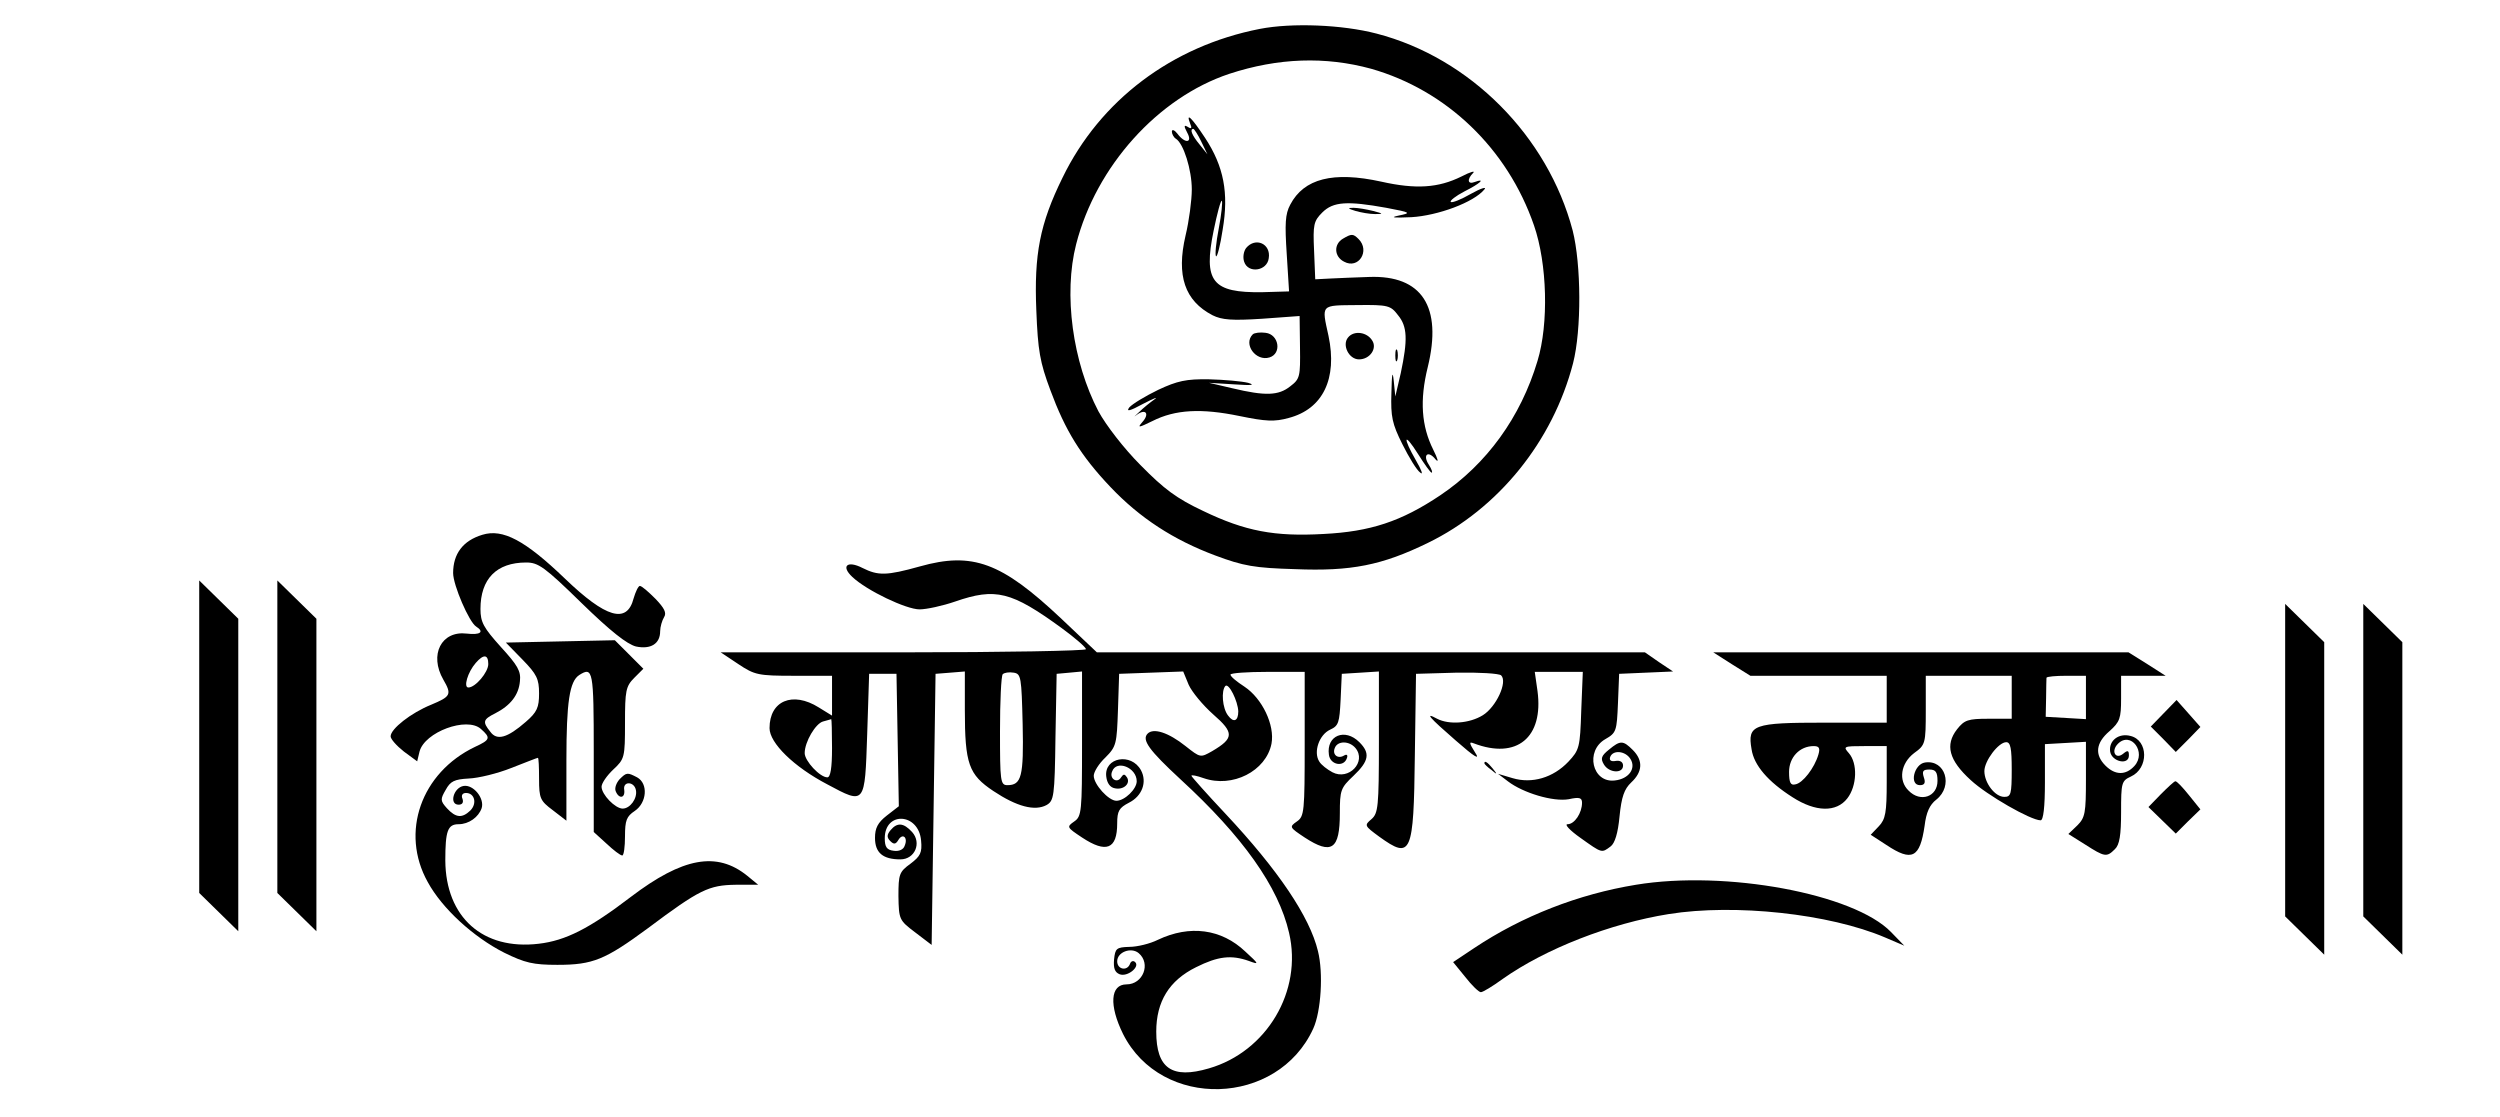 <?xml version="1.0" standalone="no"?>
<!DOCTYPE svg PUBLIC "-//W3C//DTD SVG 20010904//EN"
 "http://www.w3.org/TR/2001/REC-SVG-20010904/DTD/svg10.dtd">
<svg version="1.0" xmlns="http://www.w3.org/2000/svg"
 width="640pt" height="286pt" viewBox="0 0 640 286"
 preserveAspectRatio="xMidYMid meet">

<g transform="translate(0,286) scale(0.1,-0.1)"
fill="#000000" stroke="none">
<path d="M3225 2786 c-225 -44 -409 -183 -505 -381 -58 -118 -73 -196 -67
-340 4 -102 9 -132 36 -204 38 -103 78 -168 154 -248 75 -79 161 -135 268
-175 72 -27 101 -32 204 -35 144 -6 223 10 340 67 181 88 320 260 372 460 22
86 21 253 -1 340 -64 242 -263 442 -502 504 -88 23 -217 28 -299 12z m285
-102 c193 -55 349 -204 417 -401 34 -98 38 -252 9 -347 -43 -144 -130 -264
-249 -344 -100 -67 -179 -93 -299 -99 -125 -7 -200 7 -308 59 -68 32 -100 56
-160 117 -43 43 -89 103 -108 138 -66 126 -90 300 -57 428 51 199 209 375 392
436 125 41 246 45 363 13z"/>
<path d="M3047 2543 c5 -11 3 -14 -6 -8 -10 6 -11 3 -2 -14 15 -27 -5 -30 -25
-3 -7 9 -14 12 -14 5 0 -6 5 -15 10 -18 20 -12 41 -80 41 -130 0 -27 -7 -81
-16 -118 -24 -103 -2 -167 69 -204 24 -12 50 -14 127 -9 l96 7 1 -80 c1 -75 0
-81 -25 -100 -30 -24 -64 -25 -148 -5 l-60 14 65 -4 c44 -3 55 -2 35 4 -16 4
-61 8 -100 9 -58 1 -81 -4 -130 -27 -33 -16 -66 -36 -74 -45 -9 -12 2 -9 35 9
27 14 40 19 30 12 -10 -7 -29 -22 -40 -33 -12 -11 -15 -14 -6 -7 23 17 34 3
14 -19 -13 -15 -9 -14 26 3 59 30 126 33 223 13 68 -14 90 -15 126 -5 88 23
125 101 102 210 -18 82 -21 78 73 79 80 1 86 -1 105 -26 24 -29 25 -63 7 -148
l-14 -60 -4 40 c-3 28 -5 19 -6 -31 -2 -61 2 -79 28 -131 17 -34 37 -67 46
-73 8 -7 3 7 -11 31 -35 61 -31 74 5 17 17 -27 32 -48 35 -48 3 0 0 9 -7 20
-17 26 -2 38 17 14 9 -10 6 1 -6 25 -30 60 -35 126 -14 211 38 155 -15 236
-150 231 -33 -1 -78 -3 -99 -4 l-39 -2 -3 74 c-3 66 -1 75 21 97 28 28 64 30
164 12 63 -12 65 -13 31 -20 -23 -5 -12 -6 33 -4 68 4 160 38 187 71 7 8 -9 3
-34 -11 -26 -15 -49 -24 -52 -21 -3 3 12 15 35 27 40 20 56 35 26 24 -18 -7
-20 7 -4 23 7 7 -7 3 -30 -9 -59 -29 -116 -33 -205 -13 -123 27 -198 8 -233
-59 -13 -24 -14 -49 -9 -126 l6 -96 -68 -2 c-129 -2 -152 27 -125 158 9 44 18
78 21 76 2 -3 -1 -35 -8 -71 -7 -36 -10 -68 -7 -71 3 -3 11 28 17 68 16 94 3
162 -45 235 -35 53 -50 67 -38 36z m28 -45 l16 -33 -20 25 c-20 24 -26 40 -16
40 2 0 12 -15 20 -32z"/>
<path d="M3470 2320 c14 -4 36 -8 50 -8 22 0 22 1 -5 8 -16 4 -39 8 -50 8 -16
0 -15 -2 5 -8z"/>
<path d="M3438 2249 c-24 -14 -23 -46 3 -59 37 -20 67 28 37 58 -14 14 -18 14
-40 1z"/>
<path d="M3190 2225 c-6 -8 -9 -23 -5 -35 10 -31 59 -24 63 9 6 37 -34 55 -58
26z"/>
<path d="M3207 2004 c-25 -25 8 -70 43 -59 32 10 24 59 -10 63 -14 2 -29 0
-33 -4z"/>
<path d="M3451 1996 c-16 -19 2 -56 28 -56 28 0 47 28 34 48 -13 22 -47 27
-62 8z"/>
<path d="M3572 1950 c0 -14 2 -19 5 -12 2 6 2 18 0 25 -3 6 -5 1 -5 -13z"/>
<path d="M1235 1491 c-50 -15 -75 -49 -75 -98 0 -31 41 -126 59 -137 22 -14
10 -22 -24 -18 -65 8 -97 -54 -60 -118 22 -38 19 -43 -31 -64 -52 -21 -104
-62 -104 -81 0 -7 15 -24 34 -39 l34 -25 6 25 c13 50 121 90 157 58 26 -23 24
-28 -15 -46 -138 -66 -192 -219 -121 -346 37 -68 117 -141 196 -181 53 -26 74
-31 136 -31 91 0 122 13 232 94 132 99 156 110 224 111 l58 0 -28 23 c-78 63
-165 47 -298 -54 -106 -81 -167 -112 -236 -120 -143 -17 -238 68 -239 213 0
76 6 93 34 93 26 0 51 18 59 41 8 25 -21 61 -46 57 -26 -4 -38 -48 -13 -48 10
0 13 6 10 15 -4 9 0 15 9 15 22 0 29 -27 11 -45 -21 -20 -37 -19 -60 6 -17 19
-17 23 -3 47 12 22 22 27 59 29 25 1 74 13 109 27 36 14 66 26 68 26 2 0 3
-24 3 -54 0 -50 3 -56 35 -80 l35 -27 0 155 c0 149 8 202 33 218 35 22 37 12
37 -197 l0 -205 33 -30 c17 -16 35 -30 40 -30 4 0 7 22 7 49 0 41 4 51 25 65
31 21 35 70 6 86 -25 13 -27 13 -45 -5 -8 -9 -13 -22 -10 -30 8 -21 25 -19 22
3 -4 23 26 22 30 -1 4 -21 -15 -47 -34 -47 -19 0 -54 36 -54 56 0 9 14 29 30
44 29 27 30 31 30 119 0 83 2 94 24 116 l23 23 -36 36 -37 37 -140 -3 -139 -3
43 -44 c36 -37 42 -49 42 -86 0 -36 -5 -48 -34 -73 -47 -41 -74 -49 -91 -25
-20 25 -19 31 13 47 39 20 60 47 63 82 3 26 -6 41 -49 88 -44 49 -52 63 -52
97 0 77 41 119 117 119 31 0 47 -11 142 -104 74 -72 116 -105 139 -111 38 -8
62 7 62 39 0 11 5 28 10 36 7 11 1 23 -22 47 -18 18 -35 33 -40 33 -4 0 -11
-15 -16 -32 -17 -66 -71 -50 -176 51 -102 98 -159 128 -211 112z m15 -331 c0
-21 -33 -60 -51 -60 -13 0 -2 39 19 63 20 23 32 22 32 -3z"/>
<path d="M2355 1410 c-86 -24 -107 -24 -147 -4 -39 20 -56 5 -26 -23 37 -35
138 -83 172 -83 18 0 59 9 91 20 104 36 144 26 273 -68 34 -25 62 -49 62 -54
0 -4 -210 -8 -467 -8 l-468 0 45 -30 c42 -28 51 -30 143 -30 l97 0 0 -51 0
-51 -34 21 c-67 42 -126 17 -126 -53 0 -38 62 -99 148 -144 97 -52 96 -53 102
128 l5 155 35 0 35 0 3 -170 3 -169 -31 -24 c-23 -18 -30 -32 -30 -57 0 -38
20 -55 65 -55 37 0 55 42 30 70 -22 24 -38 25 -55 5 -10 -12 -10 -19 -1 -28 9
-9 14 -9 21 3 11 18 25 6 16 -15 -3 -10 -15 -15 -28 -13 -18 2 -23 10 -23 32
0 70 87 65 93 -6 3 -31 -2 -40 -27 -59 -29 -21 -31 -27 -31 -83 1 -60 2 -62
43 -93 l42 -32 5 347 5 347 38 3 37 3 0 -98 c0 -139 10 -166 73 -208 60 -40
106 -52 136 -36 19 11 21 21 23 174 l3 162 33 3 32 3 0 -185 c0 -174 -1 -186
-20 -199 -20 -14 -19 -15 20 -41 62 -41 90 -30 90 36 0 32 5 40 30 53 34 17
47 53 31 83 -25 46 -95 33 -89 -16 2 -17 10 -28 22 -30 22 -5 41 12 31 28 -6
9 -9 9 -15 0 -10 -17 -31 -3 -23 15 11 31 63 10 63 -25 0 -20 -31 -50 -52 -50
-20 0 -58 42 -58 64 0 10 13 31 30 47 28 28 29 35 32 122 l3 92 82 3 82 3 14
-34 c8 -18 36 -52 63 -76 54 -47 53 -61 -3 -94 -30 -17 -30 -17 -68 13 -44 35
-82 47 -97 32 -16 -16 4 -43 84 -117 159 -146 251 -275 278 -393 35 -149 -57
-304 -205 -347 -95 -28 -135 0 -135 94 0 77 33 131 102 165 56 28 90 32 135
16 27 -10 27 -9 -9 24 -61 58 -142 69 -224 30 -20 -10 -53 -18 -73 -18 -33 -1
-36 -4 -39 -32 -2 -23 2 -33 14 -38 20 -8 53 19 40 31 -5 5 -11 2 -13 -4 -7
-20 -33 -15 -33 6 0 24 36 37 55 21 32 -27 11 -80 -31 -80 -42 0 -45 -54 -9
-127 98 -195 396 -186 487 14 20 44 26 142 12 198 -21 88 -102 208 -237 352
-48 51 -87 95 -87 97 0 3 14 0 31 -6 74 -26 160 18 174 88 9 48 -24 116 -69
146 -20 13 -36 26 -36 31 0 4 43 7 95 7 l95 0 0 -184 c0 -174 -1 -186 -20
-199 -20 -14 -19 -15 20 -41 69 -45 90 -31 90 62 0 59 2 65 35 96 40 38 43 58
15 86 -37 37 -85 17 -78 -32 3 -26 38 -33 46 -9 3 8 0 11 -7 7 -16 -10 -31 2
-24 19 7 19 37 19 53 0 29 -35 -17 -84 -59 -62 -13 7 -29 19 -34 28 -15 24 0
68 28 81 22 10 24 18 27 77 l3 66 48 3 47 3 0 -181 c0 -166 -2 -182 -19 -197
-19 -16 -18 -17 20 -45 82 -59 88 -46 91 208 l3 209 104 3 c57 1 109 -2 114
-7 17 -17 -13 -81 -47 -102 -34 -21 -86 -25 -117 -9 -33 18 -21 4 48 -56 49
-43 63 -51 49 -30 -15 24 -16 28 -3 23 110 -42 179 15 163 134 l-7 49 62 0 61
0 -4 -99 c-3 -95 -5 -101 -33 -131 -39 -41 -93 -57 -143 -42 l-37 11 25 -19
c39 -30 116 -53 156 -46 27 6 34 4 34 -9 0 -26 -19 -55 -37 -55 -9 0 6 -16 33
-35 56 -40 54 -39 77 -22 11 8 19 34 23 77 5 50 12 70 30 87 29 27 31 56 4 83
-25 25 -32 25 -61 1 -20 -16 -22 -23 -13 -38 13 -22 49 -24 49 -3 0 9 -7 14
-19 12 -11 -2 -17 1 -14 10 7 19 39 16 52 -5 15 -24 -4 -51 -40 -55 -58 -7
-77 76 -24 106 28 16 29 21 32 92 l3 75 69 3 69 3 -36 24 -36 25 -702 0 -701
0 -93 88 c-151 142 -225 170 -360 132z m263 -404 c3 -134 -3 -156 -39 -156
-18 0 -19 10 -19 138 0 76 3 142 7 146 4 4 16 6 28 4 19 -3 20 -11 23 -132z
m552 33 c0 -25 -12 -30 -26 -11 -15 19 -18 64 -7 76 9 8 32 -39 33 -65z
m-1040 -94 c0 -51 -4 -75 -12 -75 -19 0 -58 42 -58 62 0 29 28 76 47 81 10 3
19 5 21 6 1 0 2 -33 2 -74z"/>
<path d="M510 974 l0 -400 50 -49 50 -49 0 400 0 400 -50 49 -50 49 0 -400z"/>
<path d="M710 974 l0 -400 50 -49 50 -49 0 400 0 400 -50 49 -50 49 0 -400z"/>
<path d="M5850 914 l0 -400 50 -49 50 -49 0 400 0 400 -50 49 -50 49 0 -400z"/>
<path d="M6050 914 l0 -400 50 -49 50 -49 0 400 0 400 -50 49 -50 49 0 -400z"/>
<path d="M4433 1160 l48 -30 174 0 175 0 0 -60 0 -60 -159 0 c-183 0 -198 -5
-187 -68 6 -41 42 -83 105 -123 59 -38 112 -39 140 -3 25 32 27 90 4 116 -15
17 -14 18 40 18 l57 0 0 -92 c0 -78 -3 -95 -20 -113 l-21 -22 40 -26 c66 -44
86 -33 98 49 4 34 13 54 30 67 44 35 23 103 -29 95 -28 -4 -41 -58 -13 -58 12
0 15 6 10 20 -5 16 -2 20 14 20 16 0 21 -6 21 -29 0 -41 -44 -56 -74 -25 -27
26 -20 70 14 96 29 21 30 24 30 110 l0 88 110 0 110 0 0 -55 0 -55 -59 0 c-53
0 -62 -3 -81 -27 -31 -40 -21 -79 35 -130 42 -39 154 -103 179 -103 7 0 11 34
11 97 l0 98 53 3 52 3 0 -96 c0 -86 -2 -98 -22 -118 l-23 -22 43 -27 c50 -32
55 -33 76 -12 12 11 16 36 16 95 0 75 1 80 25 91 46 21 45 93 -1 104 -30 8
-56 -12 -52 -40 4 -26 48 -36 48 -10 0 13 -3 14 -14 5 -20 -17 -33 6 -14 25
33 33 74 -22 42 -57 -22 -24 -49 -24 -74 1 -28 28 -25 58 10 88 27 24 30 33
30 84 l0 58 57 0 57 0 -47 30 -48 30 -531 0 -532 0 47 -30z m907 -86 l0 -55
-51 3 -52 3 1 48 c0 26 1 49 1 52 1 3 24 5 51 5 l50 0 0 -56z m-190 -184 c0
-63 -2 -70 -19 -70 -24 0 -51 36 -51 66 0 26 36 74 56 74 11 0 14 -16 14 -70z
m-495 38 c-10 -34 -40 -73 -59 -76 -12 -3 -16 4 -16 32 0 37 27 66 63 66 14 0
17 -5 12 -22z"/>
<path d="M5539 1034 l-33 -34 32 -32 32 -33 32 32 31 32 -30 34 -31 35 -33
-34z"/>
<path d="M3800 906 c0 -2 8 -10 18 -17 15 -13 16 -12 3 4 -13 16 -21 21 -21
13z"/>
<path d="M5532 827 l-32 -33 35 -34 35 -34 31 31 32 31 -29 36 c-16 20 -31 36
-35 36 -3 0 -19 -15 -37 -33z"/>
<path d="M4188 595 c-147 -24 -291 -80 -414 -162 l-54 -36 31 -38 c17 -22 35
-39 40 -39 5 0 30 15 56 34 109 77 275 142 425 166 169 27 411 1 554 -60 l49
-21 -34 35 c-95 98 -423 159 -653 121z"/>
</g>
</svg>
